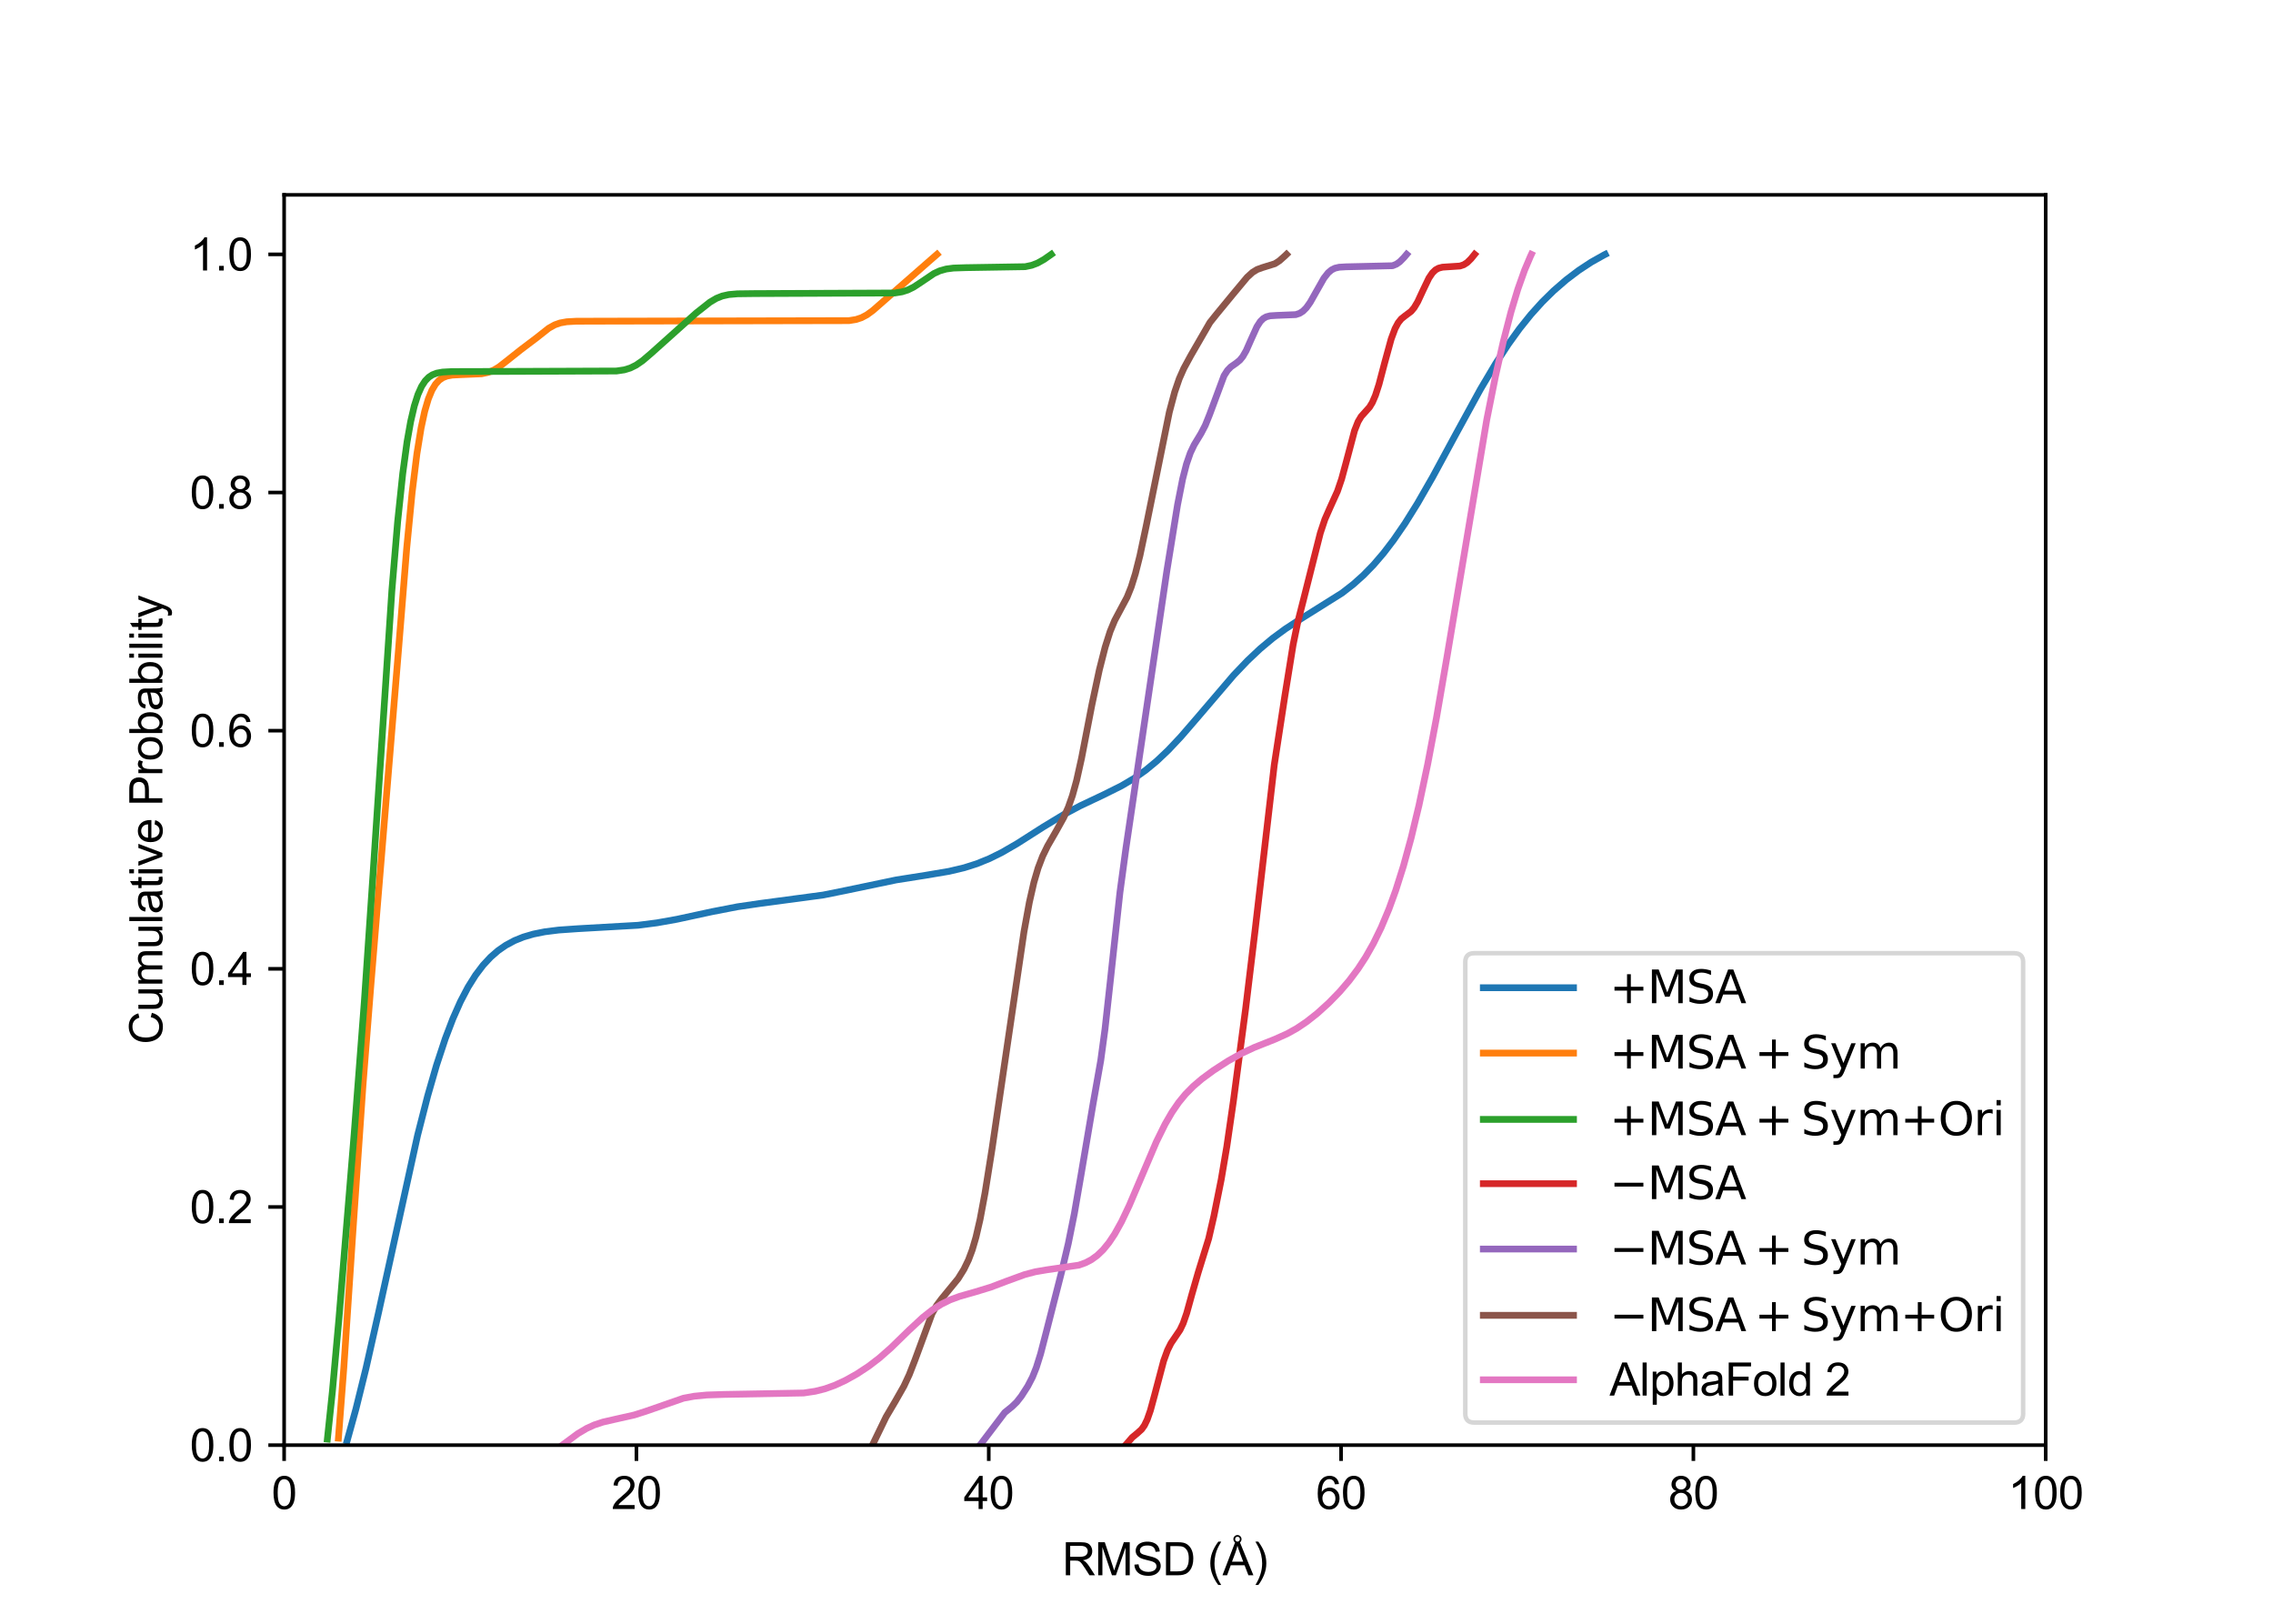 <?xml version="1.0" encoding="utf-8" standalone="no"?>
<!DOCTYPE svg PUBLIC "-//W3C//DTD SVG 1.1//EN"
  "http://www.w3.org/Graphics/SVG/1.1/DTD/svg11.dtd">
<svg xmlns:xlink="http://www.w3.org/1999/xlink" width="504pt" height="360pt" viewBox="0 0 504 360" xmlns="http://www.w3.org/2000/svg" version="1.1">
 <defs>
  <style type="text/css">*{stroke-linejoin: round; stroke-linecap: butt}</style>
 </defs>
 <g id="figure_1">
  <g id="patch_1">
   <path d="M 0 360 
L 504 360 
L 504 0 
L 0 0 
z
" style="fill: #ffffff"/>
  </g>
  <g id="axes_1">
   <g id="patch_2">
    <path d="M 63 320.4 
L 453.6 320.4 
L 453.6 43.2 
L 63 43.2 
z
" style="fill: #ffffff"/>
   </g>
   <g id="matplotlib.axis_1">
    <g id="xtick_1">
     <g id="line2d_1">
      <defs>
       <path id="m9c8b261f63" d="M 0 0 
L 0 3.5 
" style="stroke: #000000; stroke-width: 0.8"/>
      </defs>
      <g>
       <use xlink:href="#m9c8b261f63" x="63" y="320.4" style="stroke: #000000; stroke-width: 0.8"/>
      </g>
     </g>
     <g id="text_1">
      <!-- 0 -->
      <g transform="translate(60.22 334.558) scale(0.1 -0.1)">
       <defs>
        <path id="ArialMT-30" d="M 266 2259 
Q 266 3072 433 3567 
Q 600 4063 929 4331 
Q 1259 4600 1759 4600 
Q 2128 4600 2406 4451 
Q 2684 4303 2865 4023 
Q 3047 3744 3150 3342 
Q 3253 2941 3253 2259 
Q 3253 1453 3087 958 
Q 2922 463 2592 192 
Q 2263 -78 1759 -78 
Q 1097 -78 719 397 
Q 266 969 266 2259 
z
M 844 2259 
Q 844 1131 1108 757 
Q 1372 384 1759 384 
Q 2147 384 2411 759 
Q 2675 1134 2675 2259 
Q 2675 3391 2411 3762 
Q 2147 4134 1753 4134 
Q 1366 4134 1134 3806 
Q 844 3388 844 2259 
z
" transform="scale(0.016)"/>
       </defs>
       <use xlink:href="#ArialMT-30"/>
      </g>
     </g>
    </g>
    <g id="xtick_2">
     <g id="line2d_2">
      <g>
       <use xlink:href="#m9c8b261f63" x="141.12" y="320.4" style="stroke: #000000; stroke-width: 0.8"/>
      </g>
     </g>
     <g id="text_2">
      <!-- 20 -->
      <g transform="translate(135.559 334.558) scale(0.1 -0.1)">
       <defs>
        <path id="ArialMT-32" d="M 3222 541 
L 3222 0 
L 194 0 
Q 188 203 259 391 
Q 375 700 629 1000 
Q 884 1300 1366 1694 
Q 2113 2306 2375 2664 
Q 2638 3022 2638 3341 
Q 2638 3675 2398 3904 
Q 2159 4134 1775 4134 
Q 1369 4134 1125 3890 
Q 881 3647 878 3216 
L 300 3275 
Q 359 3922 746 4261 
Q 1134 4600 1788 4600 
Q 2447 4600 2831 4234 
Q 3216 3869 3216 3328 
Q 3216 3053 3103 2787 
Q 2991 2522 2730 2228 
Q 2469 1934 1863 1422 
Q 1356 997 1212 845 
Q 1069 694 975 541 
L 3222 541 
z
" transform="scale(0.016)"/>
       </defs>
       <use xlink:href="#ArialMT-32"/>
       <use xlink:href="#ArialMT-30" transform="translate(55.615 0)"/>
      </g>
     </g>
    </g>
    <g id="xtick_3">
     <g id="line2d_3">
      <g>
       <use xlink:href="#m9c8b261f63" x="219.24" y="320.4" style="stroke: #000000; stroke-width: 0.8"/>
      </g>
     </g>
     <g id="text_3">
      <!-- 40 -->
      <g transform="translate(213.679 334.558) scale(0.1 -0.1)">
       <defs>
        <path id="ArialMT-34" d="M 2069 0 
L 2069 1097 
L 81 1097 
L 81 1613 
L 2172 4581 
L 2631 4581 
L 2631 1613 
L 3250 1613 
L 3250 1097 
L 2631 1097 
L 2631 0 
L 2069 0 
z
M 2069 1613 
L 2069 3678 
L 634 1613 
L 2069 1613 
z
" transform="scale(0.016)"/>
       </defs>
       <use xlink:href="#ArialMT-34"/>
       <use xlink:href="#ArialMT-30" transform="translate(55.615 0)"/>
      </g>
     </g>
    </g>
    <g id="xtick_4">
     <g id="line2d_4">
      <g>
       <use xlink:href="#m9c8b261f63" x="297.36" y="320.4" style="stroke: #000000; stroke-width: 0.8"/>
      </g>
     </g>
     <g id="text_4">
      <!-- 60 -->
      <g transform="translate(291.799 334.558) scale(0.1 -0.1)">
       <defs>
        <path id="ArialMT-36" d="M 3184 3459 
L 2625 3416 
Q 2550 3747 2413 3897 
Q 2184 4138 1850 4138 
Q 1581 4138 1378 3988 
Q 1113 3794 959 3422 
Q 806 3050 800 2363 
Q 1003 2672 1297 2822 
Q 1591 2972 1913 2972 
Q 2475 2972 2870 2558 
Q 3266 2144 3266 1488 
Q 3266 1056 3080 686 
Q 2894 316 2569 119 
Q 2244 -78 1831 -78 
Q 1128 -78 684 439 
Q 241 956 241 2144 
Q 241 3472 731 4075 
Q 1159 4600 1884 4600 
Q 2425 4600 2770 4297 
Q 3116 3994 3184 3459 
z
M 888 1484 
Q 888 1194 1011 928 
Q 1134 663 1356 523 
Q 1578 384 1822 384 
Q 2178 384 2434 671 
Q 2691 959 2691 1453 
Q 2691 1928 2437 2201 
Q 2184 2475 1800 2475 
Q 1419 2475 1153 2201 
Q 888 1928 888 1484 
z
" transform="scale(0.016)"/>
       </defs>
       <use xlink:href="#ArialMT-36"/>
       <use xlink:href="#ArialMT-30" transform="translate(55.615 0)"/>
      </g>
     </g>
    </g>
    <g id="xtick_5">
     <g id="line2d_5">
      <g>
       <use xlink:href="#m9c8b261f63" x="375.48" y="320.4" style="stroke: #000000; stroke-width: 0.8"/>
      </g>
     </g>
     <g id="text_5">
      <!-- 80 -->
      <g transform="translate(369.919 334.558) scale(0.1 -0.1)">
       <defs>
        <path id="ArialMT-38" d="M 1131 2484 
Q 781 2613 612 2850 
Q 444 3088 444 3419 
Q 444 3919 803 4259 
Q 1163 4600 1759 4600 
Q 2359 4600 2725 4251 
Q 3091 3903 3091 3403 
Q 3091 3084 2923 2848 
Q 2756 2613 2416 2484 
Q 2838 2347 3058 2040 
Q 3278 1734 3278 1309 
Q 3278 722 2862 322 
Q 2447 -78 1769 -78 
Q 1091 -78 675 323 
Q 259 725 259 1325 
Q 259 1772 486 2073 
Q 713 2375 1131 2484 
z
M 1019 3438 
Q 1019 3113 1228 2906 
Q 1438 2700 1772 2700 
Q 2097 2700 2305 2904 
Q 2513 3109 2513 3406 
Q 2513 3716 2298 3927 
Q 2084 4138 1766 4138 
Q 1444 4138 1231 3931 
Q 1019 3725 1019 3438 
z
M 838 1322 
Q 838 1081 952 856 
Q 1066 631 1291 507 
Q 1516 384 1775 384 
Q 2178 384 2440 643 
Q 2703 903 2703 1303 
Q 2703 1709 2433 1975 
Q 2163 2241 1756 2241 
Q 1359 2241 1098 1978 
Q 838 1716 838 1322 
z
" transform="scale(0.016)"/>
       </defs>
       <use xlink:href="#ArialMT-38"/>
       <use xlink:href="#ArialMT-30" transform="translate(55.615 0)"/>
      </g>
     </g>
    </g>
    <g id="xtick_6">
     <g id="line2d_6">
      <g>
       <use xlink:href="#m9c8b261f63" x="453.6" y="320.4" style="stroke: #000000; stroke-width: 0.8"/>
      </g>
     </g>
     <g id="text_6">
      <!-- 100 -->
      <g transform="translate(445.259 334.558) scale(0.1 -0.1)">
       <defs>
        <path id="ArialMT-31" d="M 2384 0 
L 1822 0 
L 1822 3584 
Q 1619 3391 1289 3197 
Q 959 3003 697 2906 
L 697 3450 
Q 1169 3672 1522 3987 
Q 1875 4303 2022 4600 
L 2384 4600 
L 2384 0 
z
" transform="scale(0.016)"/>
       </defs>
       <use xlink:href="#ArialMT-31"/>
       <use xlink:href="#ArialMT-30" transform="translate(55.615 0)"/>
       <use xlink:href="#ArialMT-30" transform="translate(111.23 0)"/>
      </g>
     </g>
    </g>
    <g id="text_7">
     <!-- RMSD (Å) -->
     <g transform="translate(235.524 349.253) scale(0.1 -0.1)">
      <defs>
       <path id="ArialMT-52" d="M 503 0 
L 503 4581 
L 2534 4581 
Q 3147 4581 3465 4457 
Q 3784 4334 3975 4021 
Q 4166 3709 4166 3331 
Q 4166 2844 3850 2509 
Q 3534 2175 2875 2084 
Q 3116 1969 3241 1856 
Q 3506 1613 3744 1247 
L 4541 0 
L 3778 0 
L 3172 953 
Q 2906 1366 2734 1584 
Q 2563 1803 2427 1890 
Q 2291 1978 2150 2013 
Q 2047 2034 1813 2034 
L 1109 2034 
L 1109 0 
L 503 0 
z
M 1109 2559 
L 2413 2559 
Q 2828 2559 3062 2645 
Q 3297 2731 3419 2920 
Q 3541 3109 3541 3331 
Q 3541 3656 3305 3865 
Q 3069 4075 2559 4075 
L 1109 4075 
L 1109 2559 
z
" transform="scale(0.016)"/>
       <path id="ArialMT-4d" d="M 475 0 
L 475 4581 
L 1388 4581 
L 2472 1338 
Q 2622 884 2691 659 
Q 2769 909 2934 1394 
L 4031 4581 
L 4847 4581 
L 4847 0 
L 4263 0 
L 4263 3834 
L 2931 0 
L 2384 0 
L 1059 3900 
L 1059 0 
L 475 0 
z
" transform="scale(0.016)"/>
       <path id="ArialMT-53" d="M 288 1472 
L 859 1522 
Q 900 1178 1048 958 
Q 1197 738 1509 602 
Q 1822 466 2213 466 
Q 2559 466 2825 569 
Q 3091 672 3220 851 
Q 3350 1031 3350 1244 
Q 3350 1459 3225 1620 
Q 3100 1781 2813 1891 
Q 2628 1963 1997 2114 
Q 1366 2266 1113 2400 
Q 784 2572 623 2826 
Q 463 3081 463 3397 
Q 463 3744 659 4045 
Q 856 4347 1234 4503 
Q 1613 4659 2075 4659 
Q 2584 4659 2973 4495 
Q 3363 4331 3572 4012 
Q 3781 3694 3797 3291 
L 3216 3247 
Q 3169 3681 2898 3903 
Q 2628 4125 2100 4125 
Q 1550 4125 1298 3923 
Q 1047 3722 1047 3438 
Q 1047 3191 1225 3031 
Q 1400 2872 2139 2705 
Q 2878 2538 3153 2413 
Q 3553 2228 3743 1945 
Q 3934 1663 3934 1294 
Q 3934 928 3725 604 
Q 3516 281 3123 101 
Q 2731 -78 2241 -78 
Q 1619 -78 1198 103 
Q 778 284 539 648 
Q 300 1013 288 1472 
z
" transform="scale(0.016)"/>
       <path id="ArialMT-44" d="M 494 0 
L 494 4581 
L 2072 4581 
Q 2606 4581 2888 4516 
Q 3281 4425 3559 4188 
Q 3922 3881 4101 3404 
Q 4281 2928 4281 2316 
Q 4281 1794 4159 1391 
Q 4038 988 3847 723 
Q 3656 459 3429 307 
Q 3203 156 2883 78 
Q 2563 0 2147 0 
L 494 0 
z
M 1100 541 
L 2078 541 
Q 2531 541 2789 625 
Q 3047 709 3200 863 
Q 3416 1078 3536 1442 
Q 3656 1806 3656 2325 
Q 3656 3044 3420 3430 
Q 3184 3816 2847 3947 
Q 2603 4041 2063 4041 
L 1100 4041 
L 1100 541 
z
" transform="scale(0.016)"/>
       <path id="ArialMT-20" transform="scale(0.016)"/>
       <path id="ArialMT-28" d="M 1497 -1347 
Q 1031 -759 709 28 
Q 388 816 388 1659 
Q 388 2403 628 3084 
Q 909 3875 1497 4659 
L 1900 4659 
Q 1522 4009 1400 3731 
Q 1209 3300 1100 2831 
Q 966 2247 966 1656 
Q 966 153 1900 -1347 
L 1497 -1347 
z
" transform="scale(0.016)"/>
       <path id="ArialMT-c5" d="M -9 0 
L 1750 4581 
L 2403 4581 
L 4278 0 
L 3588 0 
L 3053 1388 
L 1138 1388 
L 634 0 
L -9 0 
z
M 1313 1881 
L 2866 1881 
L 2388 3150 
Q 2169 3728 2063 4100 
Q 1975 3659 1816 3225 
L 1313 1881 
z
M 1506 5013 
Q 1506 5241 1673 5407 
Q 1841 5573 2069 5573 
Q 2300 5573 2465 5405 
Q 2631 5238 2631 5001 
Q 2631 4760 2465 4594 
Q 2300 4429 2072 4429 
Q 1838 4429 1672 4596 
Q 1506 4763 1506 5013 
z
M 1744 5010 
Q 1744 4863 1842 4763 
Q 1941 4663 2075 4663 
Q 2209 4663 2307 4763 
Q 2406 4863 2406 5004 
Q 2406 5145 2309 5245 
Q 2213 5345 2075 5345 
Q 1941 5345 1842 5246 
Q 1744 5148 1744 5010 
z
" transform="scale(0.016)"/>
       <path id="ArialMT-29" d="M 791 -1347 
L 388 -1347 
Q 1322 153 1322 1656 
Q 1322 2244 1188 2822 
Q 1081 3291 891 3722 
Q 769 4003 388 4659 
L 791 4659 
Q 1378 3875 1659 3084 
Q 1900 2403 1900 1659 
Q 1900 816 1576 28 
Q 1253 -759 791 -1347 
z
" transform="scale(0.016)"/>
      </defs>
      <use xlink:href="#ArialMT-52"/>
      <use xlink:href="#ArialMT-4d" transform="translate(72.217 0)"/>
      <use xlink:href="#ArialMT-53" transform="translate(155.518 0)"/>
      <use xlink:href="#ArialMT-44" transform="translate(222.217 0)"/>
      <use xlink:href="#ArialMT-20" transform="translate(294.434 0)"/>
      <use xlink:href="#ArialMT-28" transform="translate(322.217 0)"/>
      <use xlink:href="#ArialMT-c5" transform="translate(355.518 0)"/>
      <use xlink:href="#ArialMT-29" transform="translate(422.217 0)"/>
     </g>
    </g>
   </g>
   <g id="matplotlib.axis_2">
    <g id="ytick_1">
     <g id="line2d_7">
      <defs>
       <path id="m20a2cea516" d="M 0 0 
L -3.5 0 
" style="stroke: #000000; stroke-width: 0.8"/>
      </defs>
      <g>
       <use xlink:href="#m20a2cea516" x="63" y="320.4" style="stroke: #000000; stroke-width: 0.8"/>
      </g>
     </g>
     <g id="text_8">
      <!-- 0.0 -->
      <g transform="translate(42.1 323.979) scale(0.1 -0.1)">
       <defs>
        <path id="ArialMT-2e" d="M 581 0 
L 581 641 
L 1222 641 
L 1222 0 
L 581 0 
z
" transform="scale(0.016)"/>
       </defs>
       <use xlink:href="#ArialMT-30"/>
       <use xlink:href="#ArialMT-2e" transform="translate(55.615 0)"/>
       <use xlink:href="#ArialMT-30" transform="translate(83.398 0)"/>
      </g>
     </g>
    </g>
    <g id="ytick_2">
     <g id="line2d_8">
      <g>
       <use xlink:href="#m20a2cea516" x="63" y="267.599" style="stroke: #000000; stroke-width: 0.8"/>
      </g>
     </g>
     <g id="text_9">
      <!-- 0.2 -->
      <g transform="translate(42.1 271.178) scale(0.1 -0.1)">
       <use xlink:href="#ArialMT-30"/>
       <use xlink:href="#ArialMT-2e" transform="translate(55.615 0)"/>
       <use xlink:href="#ArialMT-32" transform="translate(83.398 0)"/>
      </g>
     </g>
    </g>
    <g id="ytick_3">
     <g id="line2d_9">
      <g>
       <use xlink:href="#m20a2cea516" x="63" y="214.798" style="stroke: #000000; stroke-width: 0.8"/>
      </g>
     </g>
     <g id="text_10">
      <!-- 0.4 -->
      <g transform="translate(42.1 218.377) scale(0.1 -0.1)">
       <use xlink:href="#ArialMT-30"/>
       <use xlink:href="#ArialMT-2e" transform="translate(55.615 0)"/>
       <use xlink:href="#ArialMT-34" transform="translate(83.398 0)"/>
      </g>
     </g>
    </g>
    <g id="ytick_4">
     <g id="line2d_10">
      <g>
       <use xlink:href="#m20a2cea516" x="63" y="161.997" style="stroke: #000000; stroke-width: 0.8"/>
      </g>
     </g>
     <g id="text_11">
      <!-- 0.6 -->
      <g transform="translate(42.1 165.576) scale(0.1 -0.1)">
       <use xlink:href="#ArialMT-30"/>
       <use xlink:href="#ArialMT-2e" transform="translate(55.615 0)"/>
       <use xlink:href="#ArialMT-36" transform="translate(83.398 0)"/>
      </g>
     </g>
    </g>
    <g id="ytick_5">
     <g id="line2d_11">
      <g>
       <use xlink:href="#m20a2cea516" x="63" y="109.196" style="stroke: #000000; stroke-width: 0.8"/>
      </g>
     </g>
     <g id="text_12">
      <!-- 0.8 -->
      <g transform="translate(42.1 112.775) scale(0.1 -0.1)">
       <use xlink:href="#ArialMT-30"/>
       <use xlink:href="#ArialMT-2e" transform="translate(55.615 0)"/>
       <use xlink:href="#ArialMT-38" transform="translate(83.398 0)"/>
      </g>
     </g>
    </g>
    <g id="ytick_6">
     <g id="line2d_12">
      <g>
       <use xlink:href="#m20a2cea516" x="63" y="56.395" style="stroke: #000000; stroke-width: 0.8"/>
      </g>
     </g>
     <g id="text_13">
      <!-- 1.0 -->
      <g transform="translate(42.1 59.974) scale(0.1 -0.1)">
       <use xlink:href="#ArialMT-31"/>
       <use xlink:href="#ArialMT-2e" transform="translate(55.615 0)"/>
       <use xlink:href="#ArialMT-30" transform="translate(83.398 0)"/>
      </g>
     </g>
    </g>
    <g id="text_14">
     <!-- Cumulative Probability -->
     <g transform="translate(35.995 231.541) rotate(-90) scale(0.1 -0.1)">
      <defs>
       <path id="ArialMT-43" d="M 3763 1606 
L 4369 1453 
Q 4178 706 3683 314 
Q 3188 -78 2472 -78 
Q 1731 -78 1267 223 
Q 803 525 561 1097 
Q 319 1669 319 2325 
Q 319 3041 592 3573 
Q 866 4106 1370 4382 
Q 1875 4659 2481 4659 
Q 3169 4659 3637 4309 
Q 4106 3959 4291 3325 
L 3694 3184 
Q 3534 3684 3231 3912 
Q 2928 4141 2469 4141 
Q 1941 4141 1586 3887 
Q 1231 3634 1087 3207 
Q 944 2781 944 2328 
Q 944 1744 1114 1308 
Q 1284 872 1643 656 
Q 2003 441 2422 441 
Q 2931 441 3284 734 
Q 3638 1028 3763 1606 
z
" transform="scale(0.016)"/>
       <path id="ArialMT-75" d="M 2597 0 
L 2597 488 
Q 2209 -75 1544 -75 
Q 1250 -75 995 37 
Q 741 150 617 320 
Q 494 491 444 738 
Q 409 903 409 1263 
L 409 3319 
L 972 3319 
L 972 1478 
Q 972 1038 1006 884 
Q 1059 663 1231 536 
Q 1403 409 1656 409 
Q 1909 409 2131 539 
Q 2353 669 2445 892 
Q 2538 1116 2538 1541 
L 2538 3319 
L 3100 3319 
L 3100 0 
L 2597 0 
z
" transform="scale(0.016)"/>
       <path id="ArialMT-6d" d="M 422 0 
L 422 3319 
L 925 3319 
L 925 2853 
Q 1081 3097 1340 3245 
Q 1600 3394 1931 3394 
Q 2300 3394 2536 3241 
Q 2772 3088 2869 2813 
Q 3263 3394 3894 3394 
Q 4388 3394 4653 3120 
Q 4919 2847 4919 2278 
L 4919 0 
L 4359 0 
L 4359 2091 
Q 4359 2428 4304 2576 
Q 4250 2725 4106 2815 
Q 3963 2906 3769 2906 
Q 3419 2906 3187 2673 
Q 2956 2441 2956 1928 
L 2956 0 
L 2394 0 
L 2394 2156 
Q 2394 2531 2256 2718 
Q 2119 2906 1806 2906 
Q 1569 2906 1367 2781 
Q 1166 2656 1075 2415 
Q 984 2175 984 1722 
L 984 0 
L 422 0 
z
" transform="scale(0.016)"/>
       <path id="ArialMT-6c" d="M 409 0 
L 409 4581 
L 972 4581 
L 972 0 
L 409 0 
z
" transform="scale(0.016)"/>
       <path id="ArialMT-61" d="M 2588 409 
Q 2275 144 1986 34 
Q 1697 -75 1366 -75 
Q 819 -75 525 192 
Q 231 459 231 875 
Q 231 1119 342 1320 
Q 453 1522 633 1644 
Q 813 1766 1038 1828 
Q 1203 1872 1538 1913 
Q 2219 1994 2541 2106 
Q 2544 2222 2544 2253 
Q 2544 2597 2384 2738 
Q 2169 2928 1744 2928 
Q 1347 2928 1158 2789 
Q 969 2650 878 2297 
L 328 2372 
Q 403 2725 575 2942 
Q 747 3159 1072 3276 
Q 1397 3394 1825 3394 
Q 2250 3394 2515 3294 
Q 2781 3194 2906 3042 
Q 3031 2891 3081 2659 
Q 3109 2516 3109 2141 
L 3109 1391 
Q 3109 606 3145 398 
Q 3181 191 3288 0 
L 2700 0 
Q 2613 175 2588 409 
z
M 2541 1666 
Q 2234 1541 1622 1453 
Q 1275 1403 1131 1340 
Q 988 1278 909 1158 
Q 831 1038 831 891 
Q 831 666 1001 516 
Q 1172 366 1500 366 
Q 1825 366 2078 508 
Q 2331 650 2450 897 
Q 2541 1088 2541 1459 
L 2541 1666 
z
" transform="scale(0.016)"/>
       <path id="ArialMT-74" d="M 1650 503 
L 1731 6 
Q 1494 -44 1306 -44 
Q 1000 -44 831 53 
Q 663 150 594 308 
Q 525 466 525 972 
L 525 2881 
L 113 2881 
L 113 3319 
L 525 3319 
L 525 4141 
L 1084 4478 
L 1084 3319 
L 1650 3319 
L 1650 2881 
L 1084 2881 
L 1084 941 
Q 1084 700 1114 631 
Q 1144 563 1211 522 
Q 1278 481 1403 481 
Q 1497 481 1650 503 
z
" transform="scale(0.016)"/>
       <path id="ArialMT-69" d="M 425 3934 
L 425 4581 
L 988 4581 
L 988 3934 
L 425 3934 
z
M 425 0 
L 425 3319 
L 988 3319 
L 988 0 
L 425 0 
z
" transform="scale(0.016)"/>
       <path id="ArialMT-76" d="M 1344 0 
L 81 3319 
L 675 3319 
L 1388 1331 
Q 1503 1009 1600 663 
Q 1675 925 1809 1294 
L 2547 3319 
L 3125 3319 
L 1869 0 
L 1344 0 
z
" transform="scale(0.016)"/>
       <path id="ArialMT-65" d="M 2694 1069 
L 3275 997 
Q 3138 488 2766 206 
Q 2394 -75 1816 -75 
Q 1088 -75 661 373 
Q 234 822 234 1631 
Q 234 2469 665 2931 
Q 1097 3394 1784 3394 
Q 2450 3394 2872 2941 
Q 3294 2488 3294 1666 
Q 3294 1616 3291 1516 
L 816 1516 
Q 847 969 1125 678 
Q 1403 388 1819 388 
Q 2128 388 2347 550 
Q 2566 713 2694 1069 
z
M 847 1978 
L 2700 1978 
Q 2663 2397 2488 2606 
Q 2219 2931 1791 2931 
Q 1403 2931 1139 2672 
Q 875 2413 847 1978 
z
" transform="scale(0.016)"/>
       <path id="ArialMT-50" d="M 494 0 
L 494 4581 
L 2222 4581 
Q 2678 4581 2919 4538 
Q 3256 4481 3484 4323 
Q 3713 4166 3852 3881 
Q 3991 3597 3991 3256 
Q 3991 2672 3619 2267 
Q 3247 1863 2275 1863 
L 1100 1863 
L 1100 0 
L 494 0 
z
M 1100 2403 
L 2284 2403 
Q 2872 2403 3119 2622 
Q 3366 2841 3366 3238 
Q 3366 3525 3220 3729 
Q 3075 3934 2838 4000 
Q 2684 4041 2272 4041 
L 1100 4041 
L 1100 2403 
z
" transform="scale(0.016)"/>
       <path id="ArialMT-72" d="M 416 0 
L 416 3319 
L 922 3319 
L 922 2816 
Q 1116 3169 1280 3281 
Q 1444 3394 1641 3394 
Q 1925 3394 2219 3213 
L 2025 2691 
Q 1819 2813 1613 2813 
Q 1428 2813 1281 2702 
Q 1134 2591 1072 2394 
Q 978 2094 978 1738 
L 978 0 
L 416 0 
z
" transform="scale(0.016)"/>
       <path id="ArialMT-6f" d="M 213 1659 
Q 213 2581 725 3025 
Q 1153 3394 1769 3394 
Q 2453 3394 2887 2945 
Q 3322 2497 3322 1706 
Q 3322 1066 3130 698 
Q 2938 331 2570 128 
Q 2203 -75 1769 -75 
Q 1072 -75 642 372 
Q 213 819 213 1659 
z
M 791 1659 
Q 791 1022 1069 705 
Q 1347 388 1769 388 
Q 2188 388 2466 706 
Q 2744 1025 2744 1678 
Q 2744 2294 2464 2611 
Q 2184 2928 1769 2928 
Q 1347 2928 1069 2612 
Q 791 2297 791 1659 
z
" transform="scale(0.016)"/>
       <path id="ArialMT-62" d="M 941 0 
L 419 0 
L 419 4581 
L 981 4581 
L 981 2947 
Q 1338 3394 1891 3394 
Q 2197 3394 2470 3270 
Q 2744 3147 2920 2923 
Q 3097 2700 3197 2384 
Q 3297 2069 3297 1709 
Q 3297 856 2875 390 
Q 2453 -75 1863 -75 
Q 1275 -75 941 416 
L 941 0 
z
M 934 1684 
Q 934 1088 1097 822 
Q 1363 388 1816 388 
Q 2184 388 2453 708 
Q 2722 1028 2722 1663 
Q 2722 2313 2464 2622 
Q 2206 2931 1841 2931 
Q 1472 2931 1203 2611 
Q 934 2291 934 1684 
z
" transform="scale(0.016)"/>
       <path id="ArialMT-79" d="M 397 -1278 
L 334 -750 
Q 519 -800 656 -800 
Q 844 -800 956 -737 
Q 1069 -675 1141 -563 
Q 1194 -478 1313 -144 
Q 1328 -97 1363 -6 
L 103 3319 
L 709 3319 
L 1400 1397 
Q 1534 1031 1641 628 
Q 1738 1016 1872 1384 
L 2581 3319 
L 3144 3319 
L 1881 -56 
Q 1678 -603 1566 -809 
Q 1416 -1088 1222 -1217 
Q 1028 -1347 759 -1347 
Q 597 -1347 397 -1278 
z
" transform="scale(0.016)"/>
      </defs>
      <use xlink:href="#ArialMT-43"/>
      <use xlink:href="#ArialMT-75" transform="translate(72.217 0)"/>
      <use xlink:href="#ArialMT-6d" transform="translate(127.832 0)"/>
      <use xlink:href="#ArialMT-75" transform="translate(211.133 0)"/>
      <use xlink:href="#ArialMT-6c" transform="translate(266.748 0)"/>
      <use xlink:href="#ArialMT-61" transform="translate(288.965 0)"/>
      <use xlink:href="#ArialMT-74" transform="translate(344.58 0)"/>
      <use xlink:href="#ArialMT-69" transform="translate(372.363 0)"/>
      <use xlink:href="#ArialMT-76" transform="translate(394.58 0)"/>
      <use xlink:href="#ArialMT-65" transform="translate(444.58 0)"/>
      <use xlink:href="#ArialMT-20" transform="translate(500.195 0)"/>
      <use xlink:href="#ArialMT-50" transform="translate(527.979 0)"/>
      <use xlink:href="#ArialMT-72" transform="translate(594.678 0)"/>
      <use xlink:href="#ArialMT-6f" transform="translate(627.979 0)"/>
      <use xlink:href="#ArialMT-62" transform="translate(683.594 0)"/>
      <use xlink:href="#ArialMT-61" transform="translate(739.209 0)"/>
      <use xlink:href="#ArialMT-62" transform="translate(794.824 0)"/>
      <use xlink:href="#ArialMT-69" transform="translate(850.439 0)"/>
      <use xlink:href="#ArialMT-6c" transform="translate(872.656 0)"/>
      <use xlink:href="#ArialMT-69" transform="translate(894.873 0)"/>
      <use xlink:href="#ArialMT-74" transform="translate(917.09 0)"/>
      <use xlink:href="#ArialMT-79" transform="translate(944.873 0)"/>
     </g>
    </g>
   </g>
   <g id="line2d_13">
    <path d="M 76.959 319.464 
L 78.914 312.41 
L 81.147 303.383 
L 83.94 291.004 
L 92.597 251.691 
L 94.831 242.969 
L 96.785 236.185 
L 98.74 230.257 
L 100.416 225.863 
L 102.091 222.084 
L 103.767 218.882 
L 105.442 216.205 
L 107.117 213.996 
L 108.793 212.195 
L 110.468 210.742 
L 112.144 209.583 
L 114.099 208.533 
L 116.053 207.745 
L 118.287 207.09 
L 120.801 206.586 
L 123.872 206.199 
L 128.061 205.906 
L 141.465 205.142 
L 145.654 204.605 
L 150.122 203.807 
L 157.941 202.117 
L 163.525 201.037 
L 168.552 200.301 
L 182.514 198.437 
L 187.82 197.365 
L 198.711 195.09 
L 205.133 194.077 
L 210.439 193.182 
L 213.79 192.389 
L 216.582 191.502 
L 219.375 190.369 
L 222.167 188.986 
L 225.518 187.048 
L 231.383 183.309 
L 235.851 180.605 
L 239.481 178.676 
L 244.786 176.164 
L 248.696 174.212 
L 251.488 172.558 
L 254.002 170.788 
L 256.515 168.712 
L 259.028 166.328 
L 261.821 163.362 
L 265.451 159.163 
L 273.549 149.688 
L 276.621 146.47 
L 279.413 143.838 
L 282.206 141.504 
L 284.998 139.447 
L 288.349 137.267 
L 297.564 131.488 
L 300.077 129.537 
L 302.311 127.536 
L 304.545 125.245 
L 306.779 122.641 
L 309.013 119.718 
L 311.527 116.062 
L 314.319 111.587 
L 317.67 105.755 
L 322.696 96.473 
L 328.281 86.269 
L 331.632 80.625 
L 334.425 76.344 
L 336.938 72.861 
L 339.451 69.735 
L 341.964 66.948 
L 344.478 64.474 
L 347.27 62.052 
L 350.063 59.938 
L 352.855 58.105 
L 355.648 56.538 
L 355.927 56.395 
L 355.927 56.395 
" clip-path="url(#p94bd28f304)" style="fill: none; stroke: #1f77b4; stroke-width: 1.5; stroke-linecap: square"/>
   </g>
   <g id="line2d_14">
    <path d="M 75.041 318.851 
L 76.236 303.22 
L 78.229 273.33 
L 80.488 240.545 
L 82.215 218.646 
L 88.326 144.532 
L 90.186 121.487 
L 91.382 109.199 
L 92.445 100.592 
L 93.375 94.874 
L 94.172 91.192 
L 94.969 88.466 
L 95.766 86.519 
L 96.563 85.182 
L 97.36 84.302 
L 98.158 83.749 
L 99.088 83.381 
L 100.283 83.161 
L 102.276 83.059 
L 106.793 82.869 
L 108.255 82.553 
L 109.45 82.071 
L 110.646 81.353 
L 112.24 80.114 
L 115.429 77.579 
L 119.016 74.87 
L 121.673 72.768 
L 123.002 72.025 
L 124.197 71.602 
L 125.659 71.338 
L 127.784 71.22 
L 134.56 71.2 
L 188.234 71.091 
L 189.828 70.835 
L 191.024 70.437 
L 192.22 69.805 
L 193.548 68.838 
L 195.939 66.743 
L 206.302 57.667 
L 207.764 56.395 
L 207.764 56.395 
" clip-path="url(#p94bd28f304)" style="fill: none; stroke: #ff7f0e; stroke-width: 1.5; stroke-linecap: square"/>
   </g>
   <g id="line2d_15">
    <path d="M 72.587 319.057 
L 73.711 308.422 
L 75.157 292.341 
L 78.532 251.393 
L 80.781 222.156 
L 82.709 193.89 
L 86.887 130.979 
L 88.172 115.669 
L 89.297 105.001 
L 90.261 97.94 
L 91.064 93.421 
L 91.867 89.988 
L 92.671 87.466 
L 93.474 85.673 
L 94.278 84.441 
L 95.081 83.622 
L 95.884 83.098 
L 96.848 82.729 
L 98.134 82.494 
L 100.222 82.382 
L 107.453 82.363 
L 136.695 82.256 
L 138.463 81.994 
L 139.748 81.596 
L 141.033 80.963 
L 142.479 79.968 
L 144.407 78.32 
L 154.369 69.398 
L 157.422 66.988 
L 158.868 66.139 
L 160.153 65.631 
L 161.599 65.309 
L 163.528 65.139 
L 167.384 65.091 
L 198.394 64.96 
L 200 64.701 
L 201.286 64.294 
L 202.571 63.663 
L 204.178 62.607 
L 207.07 60.652 
L 208.355 60.055 
L 209.801 59.645 
L 211.408 59.432 
L 214.139 59.341 
L 227.315 59.128 
L 228.761 58.82 
L 230.046 58.333 
L 231.492 57.521 
L 233.099 56.395 
L 233.099 56.395 
" clip-path="url(#p94bd28f304)" style="fill: none; stroke: #2ca02c; stroke-width: 1.5; stroke-linecap: square"/>
   </g>
   <g id="line2d_16">
    <path d="M 249.661 320.301 
L 251.054 318.688 
L 252.215 317.731 
L 253.143 316.887 
L 253.762 316.012 
L 254.381 314.728 
L 255.078 312.73 
L 256.006 309.323 
L 258.018 301.716 
L 258.87 299.371 
L 259.643 297.816 
L 260.572 296.451 
L 261.655 294.856 
L 262.352 293.392 
L 263.126 291.158 
L 264.286 286.958 
L 265.679 282.123 
L 268.001 274.635 
L 269.161 269.612 
L 270.786 261.503 
L 272.024 254.207 
L 273.495 244.06 
L 276.203 223.596 
L 278.292 206.288 
L 282.548 169.581 
L 284.87 154.449 
L 286.727 142.931 
L 287.733 138.044 
L 289.048 132.88 
L 290.905 125.504 
L 292.762 118.169 
L 293.768 115.154 
L 294.852 112.68 
L 296.554 108.924 
L 297.483 106.195 
L 298.489 102.486 
L 300.346 95.477 
L 301.12 93.506 
L 301.816 92.339 
L 302.667 91.393 
L 303.673 90.269 
L 304.292 89.249 
L 304.989 87.631 
L 305.762 85.231 
L 307.001 80.528 
L 308.471 75.165 
L 309.322 72.872 
L 310.018 71.561 
L 310.715 70.694 
L 311.566 70.02 
L 312.882 69.036 
L 313.578 68.205 
L 314.352 66.904 
L 315.513 64.402 
L 316.828 61.664 
L 317.602 60.514 
L 318.298 59.84 
L 318.995 59.453 
L 319.846 59.236 
L 321.239 59.144 
L 323.715 58.982 
L 324.566 58.698 
L 325.34 58.199 
L 326.191 57.349 
L 326.965 56.395 
L 326.965 56.395 
" clip-path="url(#p94bd28f304)" style="fill: none; stroke: #d62728; stroke-width: 1.5; stroke-linecap: square"/>
   </g>
   <g id="line2d_17">
    <path d="M 217.394 320.273 
L 222.787 313.17 
L 224.395 311.869 
L 225.436 310.865 
L 226.476 309.536 
L 227.895 307.325 
L 228.936 305.317 
L 229.787 303.19 
L 230.733 300.173 
L 232.058 295.062 
L 235.369 282.085 
L 236.882 275.688 
L 238.207 269.122 
L 239.72 260.377 
L 242.369 244.755 
L 244.072 235.123 
L 245.018 228.157 
L 246.153 217.868 
L 248.329 197.861 
L 249.653 188.084 
L 258.735 126.544 
L 261.1 111.932 
L 262.235 106.179 
L 263.087 102.865 
L 263.938 100.409 
L 264.79 98.615 
L 266.303 96.115 
L 267.249 94.302 
L 268.195 91.955 
L 271.412 83.297 
L 272.168 82.119 
L 272.925 81.336 
L 274.06 80.547 
L 274.912 79.857 
L 275.574 79.045 
L 276.331 77.72 
L 277.372 75.363 
L 278.696 72.441 
L 279.453 71.273 
L 280.115 70.617 
L 280.777 70.24 
L 281.629 70.019 
L 283.048 69.929 
L 287.305 69.755 
L 288.156 69.473 
L 288.913 68.991 
L 289.67 68.228 
L 290.521 67.028 
L 291.751 64.852 
L 293.548 61.685 
L 294.494 60.477 
L 295.251 59.838 
L 296.008 59.46 
L 296.954 59.241 
L 298.468 59.154 
L 308.779 58.914 
L 309.63 58.568 
L 310.387 58.033 
L 311.333 57.068 
L 311.901 56.395 
L 311.901 56.395 
" clip-path="url(#p94bd28f304)" style="fill: none; stroke: #9467bd; stroke-width: 1.5; stroke-linecap: square"/>
   </g>
   <g id="line2d_18">
    <path d="M 193.537 320.204 
L 196.475 314.141 
L 198.495 310.719 
L 200.424 307.328 
L 201.617 304.771 
L 202.903 301.46 
L 206.667 291.249 
L 207.677 289.442 
L 208.779 287.97 
L 212.452 283.49 
L 213.737 281.416 
L 214.747 279.334 
L 215.573 277.129 
L 216.4 274.308 
L 217.318 270.339 
L 218.42 264.449 
L 219.981 254.648 
L 223.562 230.307 
L 227.051 206.582 
L 228.244 200.039 
L 229.254 195.618 
L 230.172 192.484 
L 231.182 189.831 
L 232.284 187.562 
L 234.121 184.378 
L 235.865 181.245 
L 236.875 178.995 
L 237.793 176.389 
L 238.711 173.067 
L 239.813 168.116 
L 242.109 156.27 
L 243.761 148.519 
L 245.047 143.479 
L 246.149 140.012 
L 247.159 137.569 
L 248.352 135.33 
L 249.913 132.405 
L 250.831 130.123 
L 251.749 127.191 
L 252.759 123.187 
L 254.137 116.689 
L 259.278 91.379 
L 260.472 86.906 
L 261.482 83.957 
L 262.492 81.681 
L 264.053 78.81 
L 268.276 71.503 
L 269.746 69.662 
L 273.418 65.202 
L 276.54 61.454 
L 277.734 60.372 
L 278.744 59.753 
L 279.845 59.35 
L 282.692 58.465 
L 283.702 57.808 
L 284.987 56.663 
L 285.263 56.395 
L 285.263 56.395 
" clip-path="url(#p94bd28f304)" style="fill: none; stroke: #8c564b; stroke-width: 1.5; stroke-linecap: square"/>
   </g>
   <g id="line2d_19">
    <path d="M 124.911 320.232 
L 128.134 317.846 
L 130.068 316.697 
L 131.786 315.915 
L 133.72 315.281 
L 136.299 314.691 
L 140.596 313.727 
L 143.174 312.906 
L 151.554 309.995 
L 153.917 309.557 
L 156.71 309.285 
L 160.578 309.158 
L 178.197 308.842 
L 180.775 308.453 
L 182.924 307.911 
L 185.072 307.145 
L 187.436 306.057 
L 190.014 304.616 
L 192.592 302.92 
L 194.956 301.11 
L 197.534 298.841 
L 201.617 294.867 
L 204.625 292.081 
L 206.773 290.394 
L 208.707 289.162 
L 210.641 288.207 
L 212.79 287.412 
L 216.227 286.434 
L 219.665 285.385 
L 223.318 284.001 
L 227.185 282.594 
L 229.549 281.969 
L 232.127 281.528 
L 239.218 280.497 
L 240.722 279.956 
L 242.011 279.277 
L 243.3 278.343 
L 244.589 277.106 
L 245.878 275.53 
L 247.167 273.594 
L 248.672 270.889 
L 250.39 267.281 
L 252.754 261.729 
L 256.407 253.146 
L 258.34 249.228 
L 259.844 246.632 
L 261.348 244.438 
L 262.852 242.603 
L 264.571 240.855 
L 266.505 239.203 
L 269.083 237.311 
L 272.306 235.229 
L 275.314 233.542 
L 278.108 232.234 
L 282.62 230.442 
L 285.413 229.191 
L 287.562 227.992 
L 289.71 226.547 
L 292.074 224.682 
L 294.652 222.347 
L 297.015 219.921 
L 299.164 217.418 
L 301.098 214.839 
L 302.817 212.206 
L 304.536 209.172 
L 306.255 205.651 
L 307.973 201.552 
L 309.477 197.416 
L 311.196 191.98 
L 312.915 185.711 
L 314.634 178.553 
L 316.568 169.421 
L 318.502 159.209 
L 320.865 145.521 
L 329.675 93.007 
L 331.608 83.362 
L 333.327 75.759 
L 335.046 69.127 
L 336.55 64.135 
L 338.054 59.899 
L 339.343 56.852 
L 339.558 56.395 
L 339.558 56.395 
" clip-path="url(#p94bd28f304)" style="fill: none; stroke: #e377c2; stroke-width: 1.5; stroke-linecap: square"/>
   </g>
   <g id="patch_3">
    <path d="M 63 320.4 
L 63 43.2 
" style="fill: none; stroke: #000000; stroke-width: 0.8; stroke-linejoin: miter; stroke-linecap: square"/>
   </g>
   <g id="patch_4">
    <path d="M 453.6 320.4 
L 453.6 43.2 
" style="fill: none; stroke: #000000; stroke-width: 0.8; stroke-linejoin: miter; stroke-linecap: square"/>
   </g>
   <g id="patch_5">
    <path d="M 63 320.4 
L 453.6 320.4 
" style="fill: none; stroke: #000000; stroke-width: 0.8; stroke-linejoin: miter; stroke-linecap: square"/>
   </g>
   <g id="patch_6">
    <path d="M 63 43.2 
L 453.6 43.2 
" style="fill: none; stroke: #000000; stroke-width: 0.8; stroke-linejoin: miter; stroke-linecap: square"/>
   </g>
   <g id="legend_1">
    <g id="patch_7">
     <path d="M 326.9 315.4 
L 446.6 315.4 
Q 448.6 315.4 448.6 313.4 
L 448.6 213.334 
Q 448.6 211.334 446.6 211.334 
L 326.9 211.334 
Q 324.9 211.334 324.9 213.334 
L 324.9 313.4 
Q 324.9 315.4 326.9 315.4 
z
" style="fill: #ffffff; opacity: 0.8; stroke: #cccccc; stroke-linejoin: miter"/>
    </g>
    <g id="line2d_20">
     <path d="M 328.9 218.992 
L 338.9 218.992 
L 348.9 218.992 
" style="fill: none; stroke: #1f77b4; stroke-width: 1.5; stroke-linecap: square"/>
    </g>
    <g id="text_15">
     <!-- $+\text{MSA}$ -->
     <g transform="translate(356.9 222.492) scale(0.1 -0.1)">
      <defs>
       <path id="DejaVuSans-2b" d="M 2944 4013 
L 2944 2272 
L 4684 2272 
L 4684 1741 
L 2944 1741 
L 2944 0 
L 2419 0 
L 2419 1741 
L 678 1741 
L 678 2272 
L 2419 2272 
L 2419 4013 
L 2944 4013 
z
" transform="scale(0.016)"/>
       <path id="DejaVuSans-4d" d="M 628 4666 
L 1569 4666 
L 2759 1491 
L 3956 4666 
L 4897 4666 
L 4897 0 
L 4281 0 
L 4281 4097 
L 3078 897 
L 2444 897 
L 1241 4097 
L 1241 0 
L 628 0 
L 628 4666 
z
" transform="scale(0.016)"/>
       <path id="DejaVuSans-53" d="M 3425 4513 
L 3425 3897 
Q 3066 4069 2747 4153 
Q 2428 4238 2131 4238 
Q 1616 4238 1336 4038 
Q 1056 3838 1056 3469 
Q 1056 3159 1242 3001 
Q 1428 2844 1947 2747 
L 2328 2669 
Q 3034 2534 3370 2195 
Q 3706 1856 3706 1288 
Q 3706 609 3251 259 
Q 2797 -91 1919 -91 
Q 1588 -91 1214 -16 
Q 841 59 441 206 
L 441 856 
Q 825 641 1194 531 
Q 1563 422 1919 422 
Q 2459 422 2753 634 
Q 3047 847 3047 1241 
Q 3047 1584 2836 1778 
Q 2625 1972 2144 2069 
L 1759 2144 
Q 1053 2284 737 2584 
Q 422 2884 422 3419 
Q 422 4038 858 4394 
Q 1294 4750 2059 4750 
Q 2388 4750 2728 4690 
Q 3069 4631 3425 4513 
z
" transform="scale(0.016)"/>
       <path id="DejaVuSans-41" d="M 2188 4044 
L 1331 1722 
L 3047 1722 
L 2188 4044 
z
M 1831 4666 
L 2547 4666 
L 4325 0 
L 3669 0 
L 3244 1197 
L 1141 1197 
L 716 0 
L 50 0 
L 1831 4666 
z
" transform="scale(0.016)"/>
      </defs>
      <use xlink:href="#DejaVuSans-2b" transform="translate(0 0.781)"/>
      <use xlink:href="#DejaVuSans-4d" transform="translate(83.789 0.781)"/>
      <use xlink:href="#DejaVuSans-53" transform="translate(170.068 0.781)"/>
      <use xlink:href="#DejaVuSans-41" transform="translate(233.545 0.781)"/>
     </g>
    </g>
    <g id="line2d_21">
     <path d="M 328.9 233.48 
L 338.9 233.48 
L 348.9 233.48 
" style="fill: none; stroke: #ff7f0e; stroke-width: 1.5; stroke-linecap: square"/>
    </g>
    <g id="text_16">
     <!-- $+\text{MSA} + \text{Sym}$ -->
     <g transform="translate(356.9 236.98) scale(0.1 -0.1)">
      <defs>
       <path id="DejaVuSans-79" d="M 2059 -325 
Q 1816 -950 1584 -1140 
Q 1353 -1331 966 -1331 
L 506 -1331 
L 506 -850 
L 844 -850 
Q 1081 -850 1212 -737 
Q 1344 -625 1503 -206 
L 1606 56 
L 191 3500 
L 800 3500 
L 1894 763 
L 2988 3500 
L 3597 3500 
L 2059 -325 
z
" transform="scale(0.016)"/>
       <path id="DejaVuSans-6d" d="M 3328 2828 
Q 3544 3216 3844 3400 
Q 4144 3584 4550 3584 
Q 5097 3584 5394 3201 
Q 5691 2819 5691 2113 
L 5691 0 
L 5113 0 
L 5113 2094 
Q 5113 2597 4934 2840 
Q 4756 3084 4391 3084 
Q 3944 3084 3684 2787 
Q 3425 2491 3425 1978 
L 3425 0 
L 2847 0 
L 2847 2094 
Q 2847 2600 2669 2842 
Q 2491 3084 2119 3084 
Q 1678 3084 1418 2786 
Q 1159 2488 1159 1978 
L 1159 0 
L 581 0 
L 581 3500 
L 1159 3500 
L 1159 2956 
Q 1356 3278 1631 3431 
Q 1906 3584 2284 3584 
Q 2666 3584 2933 3390 
Q 3200 3197 3328 2828 
z
" transform="scale(0.016)"/>
      </defs>
      <use xlink:href="#DejaVuSans-2b" transform="translate(0 0.781)"/>
      <use xlink:href="#DejaVuSans-4d" transform="translate(83.789 0.781)"/>
      <use xlink:href="#DejaVuSans-53" transform="translate(170.068 0.781)"/>
      <use xlink:href="#DejaVuSans-41" transform="translate(233.545 0.781)"/>
      <use xlink:href="#DejaVuSans-2b" transform="translate(321.436 0.781)"/>
      <use xlink:href="#DejaVuSans-53" transform="translate(424.707 0.781)"/>
      <use xlink:href="#DejaVuSans-79" transform="translate(488.184 0.781)"/>
      <use xlink:href="#DejaVuSans-6d" transform="translate(547.363 0.781)"/>
     </g>
    </g>
    <g id="line2d_22">
     <path d="M 328.9 248.18 
L 338.9 248.18 
L 348.9 248.18 
" style="fill: none; stroke: #2ca02c; stroke-width: 1.5; stroke-linecap: square"/>
    </g>
    <g id="text_17">
     <!-- $+\text{MSA} + \text{Sym+Ori}$ -->
     <g transform="translate(356.9 251.68) scale(0.1 -0.1)">
      <defs>
       <path id="DejaVuSans-4f" d="M 2522 4238 
Q 1834 4238 1429 3725 
Q 1025 3213 1025 2328 
Q 1025 1447 1429 934 
Q 1834 422 2522 422 
Q 3209 422 3611 934 
Q 4013 1447 4013 2328 
Q 4013 3213 3611 3725 
Q 3209 4238 2522 4238 
z
M 2522 4750 
Q 3503 4750 4090 4092 
Q 4678 3434 4678 2328 
Q 4678 1225 4090 567 
Q 3503 -91 2522 -91 
Q 1538 -91 948 565 
Q 359 1222 359 2328 
Q 359 3434 948 4092 
Q 1538 4750 2522 4750 
z
" transform="scale(0.016)"/>
       <path id="DejaVuSans-72" d="M 2631 2963 
Q 2534 3019 2420 3045 
Q 2306 3072 2169 3072 
Q 1681 3072 1420 2755 
Q 1159 2438 1159 1844 
L 1159 0 
L 581 0 
L 581 3500 
L 1159 3500 
L 1159 2956 
Q 1341 3275 1631 3429 
Q 1922 3584 2338 3584 
Q 2397 3584 2469 3576 
Q 2541 3569 2628 3553 
L 2631 2963 
z
" transform="scale(0.016)"/>
       <path id="DejaVuSans-69" d="M 603 3500 
L 1178 3500 
L 1178 0 
L 603 0 
L 603 3500 
z
M 603 4863 
L 1178 4863 
L 1178 4134 
L 603 4134 
L 603 4863 
z
" transform="scale(0.016)"/>
      </defs>
      <use xlink:href="#DejaVuSans-2b" transform="translate(0 0.016)"/>
      <use xlink:href="#DejaVuSans-4d" transform="translate(83.789 0.016)"/>
      <use xlink:href="#DejaVuSans-53" transform="translate(170.068 0.016)"/>
      <use xlink:href="#DejaVuSans-41" transform="translate(233.545 0.016)"/>
      <use xlink:href="#DejaVuSans-2b" transform="translate(321.436 0.016)"/>
      <use xlink:href="#DejaVuSans-53" transform="translate(424.707 0.016)"/>
      <use xlink:href="#DejaVuSans-79" transform="translate(488.184 0.016)"/>
      <use xlink:href="#DejaVuSans-6d" transform="translate(547.363 0.016)"/>
      <use xlink:href="#DejaVuSans-2b" transform="translate(644.775 0.016)"/>
      <use xlink:href="#DejaVuSans-4f" transform="translate(728.564 0.016)"/>
      <use xlink:href="#DejaVuSans-72" transform="translate(807.275 0.016)"/>
      <use xlink:href="#DejaVuSans-69" transform="translate(848.389 0.016)"/>
     </g>
    </g>
    <g id="line2d_23">
     <path d="M 328.9 262.438 
L 338.9 262.438 
L 348.9 262.438 
" style="fill: none; stroke: #d62728; stroke-width: 1.5; stroke-linecap: square"/>
    </g>
    <g id="text_18">
     <!-- $-\text{MSA}$ -->
     <g transform="translate(356.9 265.938) scale(0.1 -0.1)">
      <defs>
       <path id="DejaVuSans-2212" d="M 678 2272 
L 4684 2272 
L 4684 1741 
L 678 1741 
L 678 2272 
z
" transform="scale(0.016)"/>
      </defs>
      <use xlink:href="#DejaVuSans-2212" transform="translate(0 0.781)"/>
      <use xlink:href="#DejaVuSans-4d" transform="translate(83.789 0.781)"/>
      <use xlink:href="#DejaVuSans-53" transform="translate(170.068 0.781)"/>
      <use xlink:href="#DejaVuSans-41" transform="translate(233.545 0.781)"/>
     </g>
    </g>
    <g id="line2d_24">
     <path d="M 328.9 276.925 
L 338.9 276.925 
L 348.9 276.925 
" style="fill: none; stroke: #9467bd; stroke-width: 1.5; stroke-linecap: square"/>
    </g>
    <g id="text_19">
     <!-- $-\text{MSA} + \text{Sym}$ -->
     <g transform="translate(356.9 280.425) scale(0.1 -0.1)">
      <use xlink:href="#DejaVuSans-2212" transform="translate(0 0.781)"/>
      <use xlink:href="#DejaVuSans-4d" transform="translate(83.789 0.781)"/>
      <use xlink:href="#DejaVuSans-53" transform="translate(170.068 0.781)"/>
      <use xlink:href="#DejaVuSans-41" transform="translate(233.545 0.781)"/>
      <use xlink:href="#DejaVuSans-2b" transform="translate(321.436 0.781)"/>
      <use xlink:href="#DejaVuSans-53" transform="translate(424.707 0.781)"/>
      <use xlink:href="#DejaVuSans-79" transform="translate(488.184 0.781)"/>
      <use xlink:href="#DejaVuSans-6d" transform="translate(547.363 0.781)"/>
     </g>
    </g>
    <g id="line2d_25">
     <path d="M 328.9 291.625 
L 338.9 291.625 
L 348.9 291.625 
" style="fill: none; stroke: #8c564b; stroke-width: 1.5; stroke-linecap: square"/>
    </g>
    <g id="text_20">
     <!-- $-\text{MSA} + \text{Sym+Ori}$ -->
     <g transform="translate(356.9 295.125) scale(0.1 -0.1)">
      <use xlink:href="#DejaVuSans-2212" transform="translate(0 0.016)"/>
      <use xlink:href="#DejaVuSans-4d" transform="translate(83.789 0.016)"/>
      <use xlink:href="#DejaVuSans-53" transform="translate(170.068 0.016)"/>
      <use xlink:href="#DejaVuSans-41" transform="translate(233.545 0.016)"/>
      <use xlink:href="#DejaVuSans-2b" transform="translate(321.436 0.016)"/>
      <use xlink:href="#DejaVuSans-53" transform="translate(424.707 0.016)"/>
      <use xlink:href="#DejaVuSans-79" transform="translate(488.184 0.016)"/>
      <use xlink:href="#DejaVuSans-6d" transform="translate(547.363 0.016)"/>
      <use xlink:href="#DejaVuSans-2b" transform="translate(644.775 0.016)"/>
      <use xlink:href="#DejaVuSans-4f" transform="translate(728.564 0.016)"/>
      <use xlink:href="#DejaVuSans-72" transform="translate(807.275 0.016)"/>
      <use xlink:href="#DejaVuSans-69" transform="translate(848.389 0.016)"/>
     </g>
    </g>
    <g id="line2d_26">
     <path d="M 328.9 305.913 
L 338.9 305.913 
L 348.9 305.913 
" style="fill: none; stroke: #e377c2; stroke-width: 1.5; stroke-linecap: square"/>
    </g>
    <g id="text_21">
     <!-- AlphaFold 2 -->
     <g transform="translate(356.9 309.413) scale(0.1 -0.1)">
      <defs>
       <path id="ArialMT-41" d="M -9 0 
L 1750 4581 
L 2403 4581 
L 4278 0 
L 3588 0 
L 3053 1388 
L 1138 1388 
L 634 0 
L -9 0 
z
M 1313 1881 
L 2866 1881 
L 2388 3150 
Q 2169 3728 2063 4100 
Q 1975 3659 1816 3225 
L 1313 1881 
z
" transform="scale(0.016)"/>
       <path id="ArialMT-70" d="M 422 -1272 
L 422 3319 
L 934 3319 
L 934 2888 
Q 1116 3141 1344 3267 
Q 1572 3394 1897 3394 
Q 2322 3394 2647 3175 
Q 2972 2956 3137 2557 
Q 3303 2159 3303 1684 
Q 3303 1175 3120 767 
Q 2938 359 2589 142 
Q 2241 -75 1856 -75 
Q 1575 -75 1351 44 
Q 1128 163 984 344 
L 984 -1272 
L 422 -1272 
z
M 931 1641 
Q 931 1000 1190 694 
Q 1450 388 1819 388 
Q 2194 388 2461 705 
Q 2728 1022 2728 1688 
Q 2728 2322 2467 2637 
Q 2206 2953 1844 2953 
Q 1484 2953 1207 2617 
Q 931 2281 931 1641 
z
" transform="scale(0.016)"/>
       <path id="ArialMT-68" d="M 422 0 
L 422 4581 
L 984 4581 
L 984 2938 
Q 1378 3394 1978 3394 
Q 2347 3394 2619 3248 
Q 2891 3103 3008 2847 
Q 3125 2591 3125 2103 
L 3125 0 
L 2563 0 
L 2563 2103 
Q 2563 2525 2380 2717 
Q 2197 2909 1863 2909 
Q 1613 2909 1392 2779 
Q 1172 2650 1078 2428 
Q 984 2206 984 1816 
L 984 0 
L 422 0 
z
" transform="scale(0.016)"/>
       <path id="ArialMT-46" d="M 525 0 
L 525 4581 
L 3616 4581 
L 3616 4041 
L 1131 4041 
L 1131 2622 
L 3281 2622 
L 3281 2081 
L 1131 2081 
L 1131 0 
L 525 0 
z
" transform="scale(0.016)"/>
       <path id="ArialMT-64" d="M 2575 0 
L 2575 419 
Q 2259 -75 1647 -75 
Q 1250 -75 917 144 
Q 584 363 401 755 
Q 219 1147 219 1656 
Q 219 2153 384 2558 
Q 550 2963 881 3178 
Q 1213 3394 1622 3394 
Q 1922 3394 2156 3267 
Q 2391 3141 2538 2938 
L 2538 4581 
L 3097 4581 
L 3097 0 
L 2575 0 
z
M 797 1656 
Q 797 1019 1065 703 
Q 1334 388 1700 388 
Q 2069 388 2326 689 
Q 2584 991 2584 1609 
Q 2584 2291 2321 2609 
Q 2059 2928 1675 2928 
Q 1300 2928 1048 2622 
Q 797 2316 797 1656 
z
" transform="scale(0.016)"/>
      </defs>
      <use xlink:href="#ArialMT-41"/>
      <use xlink:href="#ArialMT-6c" transform="translate(66.699 0)"/>
      <use xlink:href="#ArialMT-70" transform="translate(88.916 0)"/>
      <use xlink:href="#ArialMT-68" transform="translate(144.531 0)"/>
      <use xlink:href="#ArialMT-61" transform="translate(200.146 0)"/>
      <use xlink:href="#ArialMT-46" transform="translate(255.762 0)"/>
      <use xlink:href="#ArialMT-6f" transform="translate(316.846 0)"/>
      <use xlink:href="#ArialMT-6c" transform="translate(372.461 0)"/>
      <use xlink:href="#ArialMT-64" transform="translate(394.678 0)"/>
      <use xlink:href="#ArialMT-20" transform="translate(450.293 0)"/>
      <use xlink:href="#ArialMT-32" transform="translate(478.076 0)"/>
     </g>
    </g>
   </g>
  </g>
 </g>
 <defs>
  <clipPath id="p94bd28f304">
   <rect x="63" y="43.2" width="390.6" height="277.2"/>
  </clipPath>
 </defs>
</svg>
